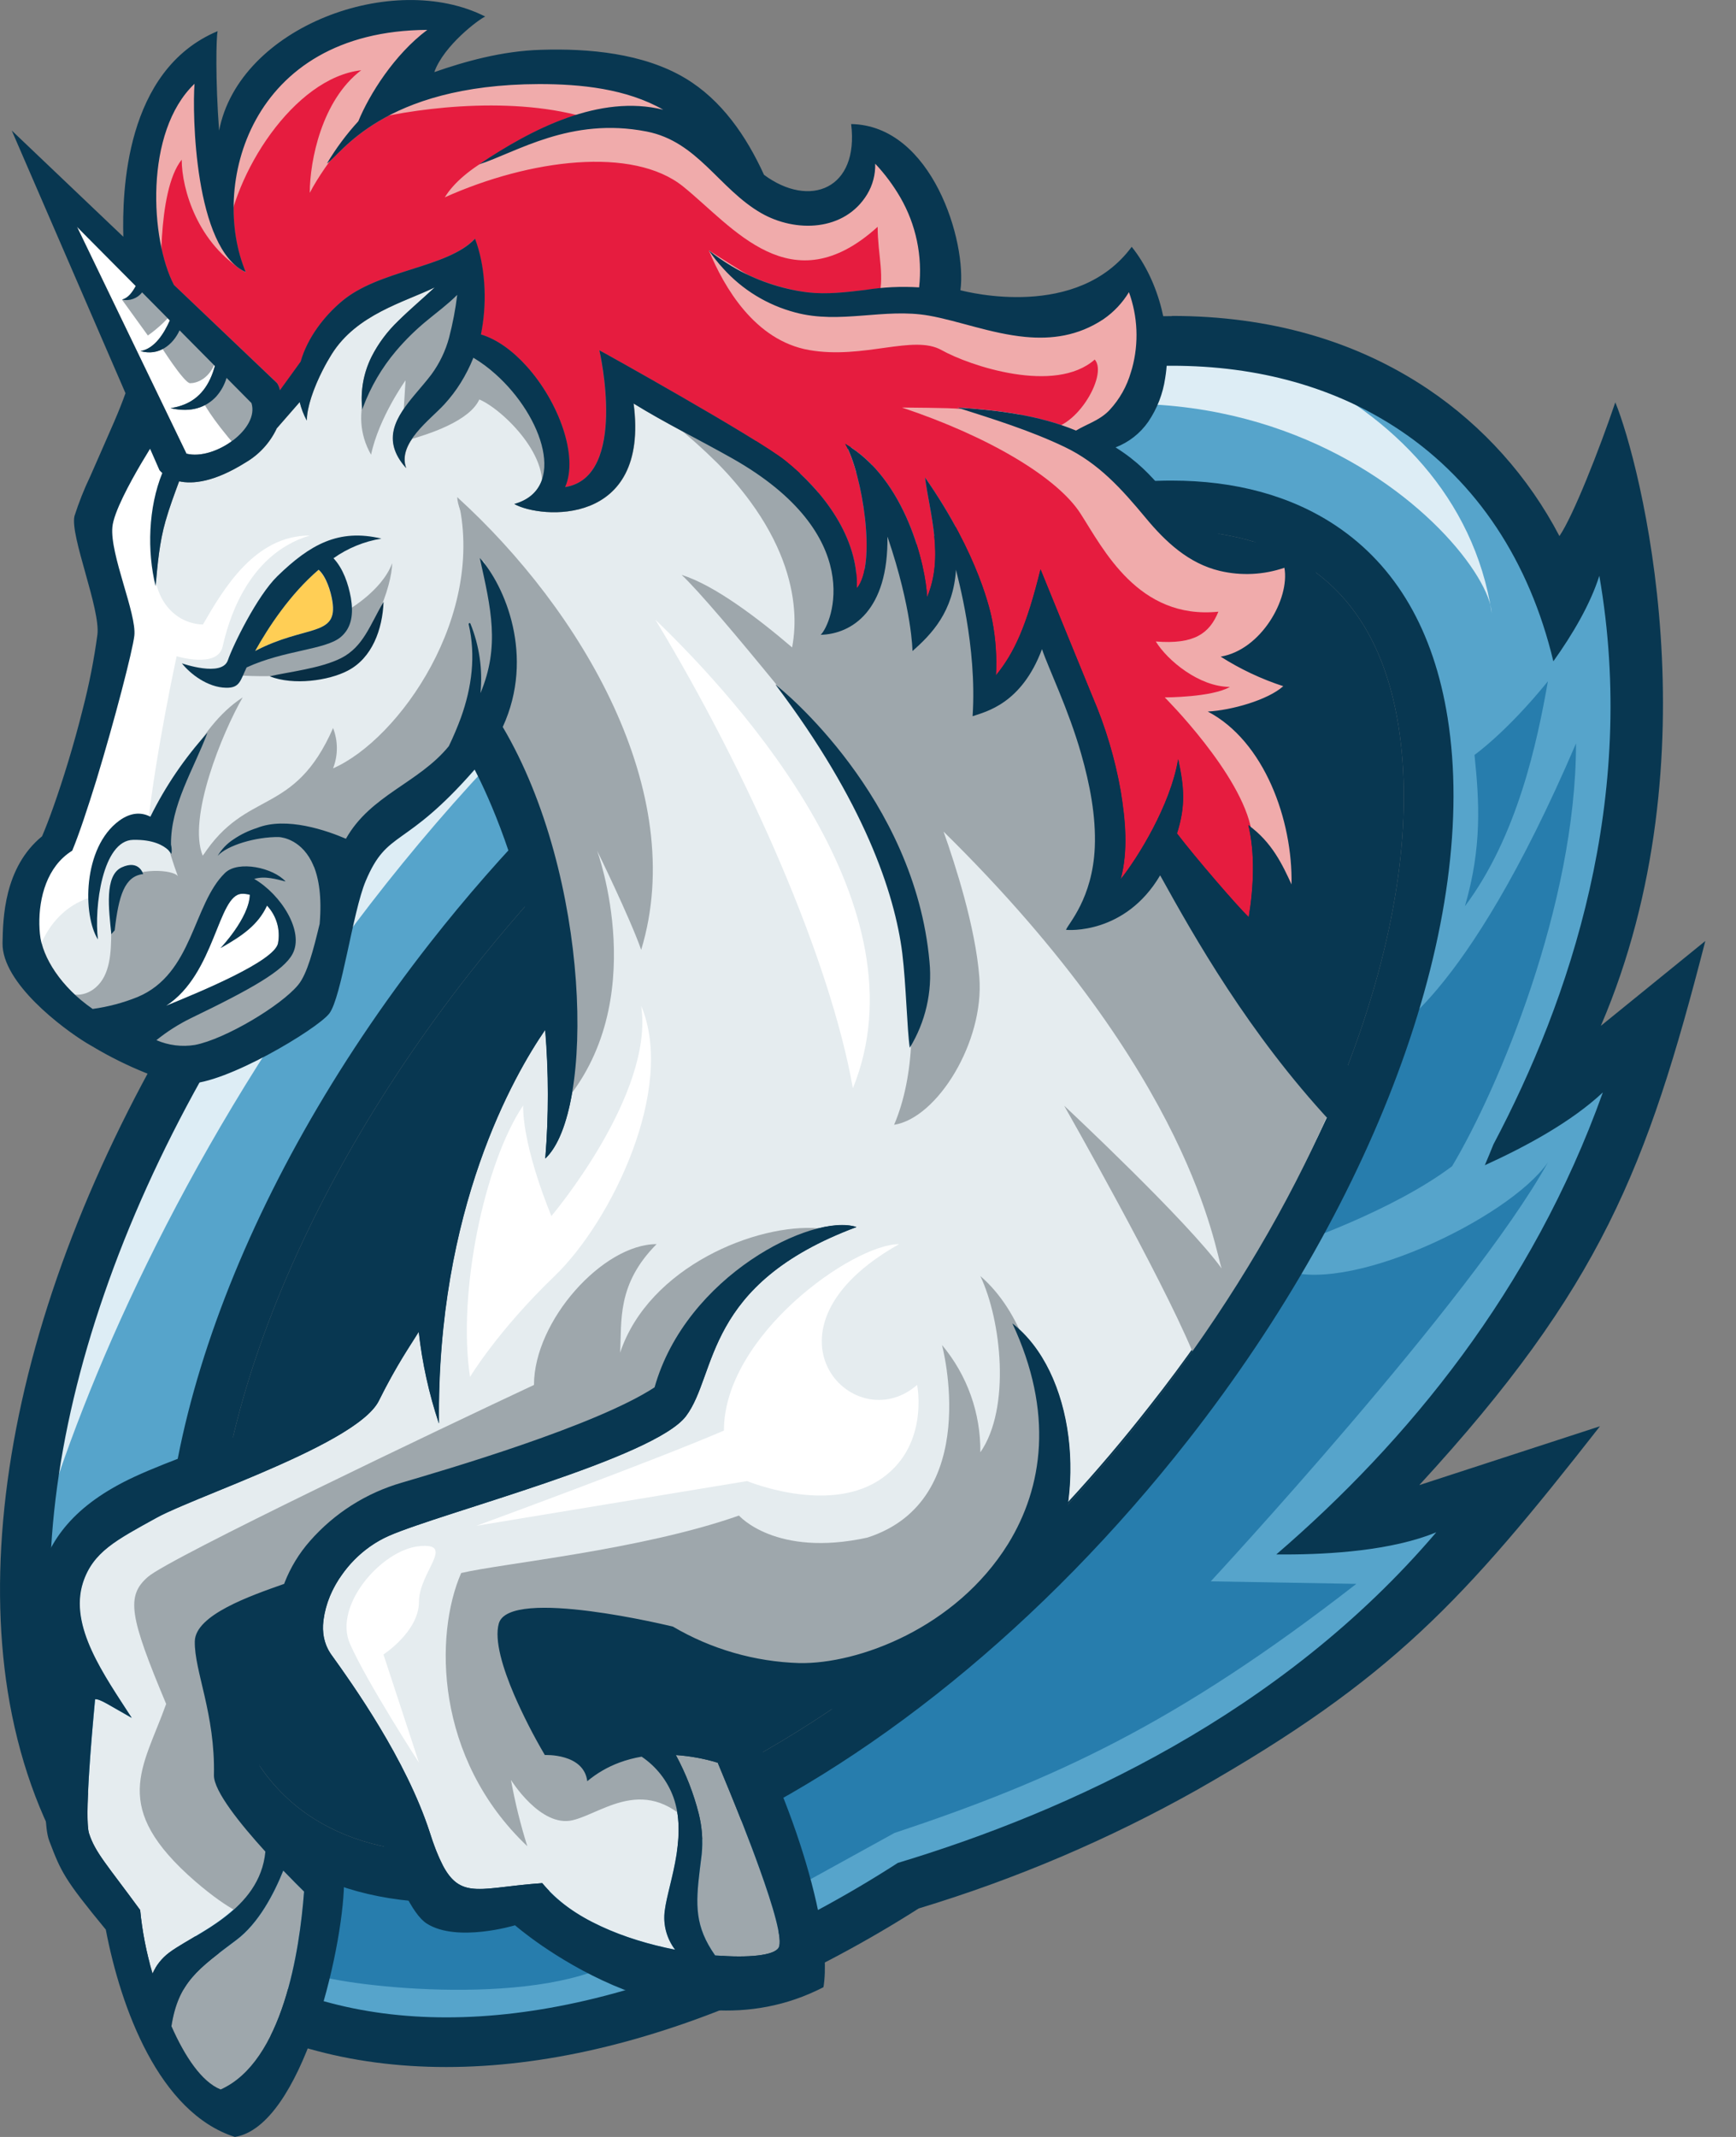 <svg width="52" height="64" viewBox="0 0 52 64" fill="none" xmlns="http://www.w3.org/2000/svg">
<rect x="0" y="0" width="52" height="64" fill="#808080" stroke="none"/>
<g clip-path="url(#clip0)">
<path d="M13.369 61.17C10.596 61.17 8.155 60.481 6.114 59.104C3.345 57.251 1.567 54.284 0.97 50.535C0.409 47.012 0.908 42.853 2.41 38.507C3.912 34.161 6.392 29.728 9.584 25.654C14.306 19.63 20.172 14.886 26.102 12.297C29.282 10.912 32.307 10.214 35.099 10.214C37.871 10.214 40.312 10.903 42.354 12.28C44.37 13.631 45.876 15.597 46.769 18.026C46.939 17.709 47.081 17.377 47.191 17.035L48.11 14.076L48.641 17.128C49.737 23.432 48.016 29.163 46.099 33.225C46.6 32.925 47.07 32.576 47.501 32.182L49.758 30.063L48.714 32.978C47.023 37.703 44.177 41.989 40.244 45.744C41.123 45.664 42.025 45.507 42.736 45.212L45.597 44.027L43.589 46.385C38.734 52.086 32.022 55.023 27.207 56.484C25.663 57.474 24.044 58.342 22.365 59.082C19.185 60.462 16.159 61.17 13.369 61.17ZM35.09 15.139C32.996 15.139 30.638 15.704 28.08 16.821C22.884 19.089 17.697 23.308 13.471 28.698C7.841 35.881 4.918 43.955 5.843 49.759C6.224 52.154 7.239 53.919 8.86 55.005C10.08 55.821 11.599 56.235 13.378 56.235C15.472 56.235 17.83 55.669 20.388 54.553C25.583 52.285 30.771 48.066 34.996 42.675C40.627 35.491 43.55 27.422 42.625 21.615C42.244 19.22 41.228 17.455 39.608 16.369C38.388 15.553 36.868 15.139 35.09 15.139Z" fill="#56A4CB"/>
<path d="M43.88 27.142C45.453 25.034 46.041 22.247 46.366 20.404C45.123 21.936 44.167 22.609 44.167 22.609C44.311 24 44.397 25.363 43.88 27.142Z" fill="#277DAD"/>
<path d="M23.154 15.562C36.249 7.268 44.554 16.162 44.684 18.363C44.153 14.891 41.7 12.452 38.792 11.081C36.266 9.773 28.674 11.591 28.674 11.591L23.154 15.562Z" fill="#DDEDF5"/>
<path d="M18.707 58.592C16.363 60.152 10.484 59.53 9.296 59.104C9.296 57.612 9.779 56.022 9.779 56.022H12.664C12.664 56.022 12.628 57.196 15.669 56.45C17.312 57.292 18.707 58.592 18.707 58.592Z" fill="#277DAD"/>
<path d="M1.188 45.964C3.835 36.853 12.894 19.338 30.151 11.649C27.412 10.488 15.715 16.838 9.586 25.65C2.048 36.495 2.048 39.192 1.188 45.964Z" fill="#DDEDF5"/>
<path d="M38.791 37.261C38.791 37.261 41.703 36.28 43.496 34.927C44.873 32.623 47.208 27.097 47.208 22.265C43.84 30.124 41.469 31.036 41.469 31.036C40.219 34.812 39.748 35.374 38.791 37.261Z" fill="#277DAD"/>
<path d="M40.627 47.436C35.233 51.633 31.552 53.314 26.792 54.896L23.739 56.579L23.025 53.633C23.025 53.633 34.531 47.537 38.356 37.987C40.208 38.868 45.183 36.515 46.366 34.812C44.071 38.943 36.267 47.36 36.267 47.36L40.627 47.436Z" fill="#277DAD"/>
<path d="M35.099 10.954C37.692 10.954 40.013 11.599 41.939 12.889C44.242 14.432 45.813 16.81 46.529 19.806C47.103 19.003 47.638 18.096 47.906 17.245C49.066 23.911 47.025 29.946 44.734 34.274C44.651 34.481 44.565 34.69 44.476 34.898C45.739 34.324 47.082 33.588 48.012 32.717C45.892 38.639 42.159 43.172 38.229 46.555H38.492C39.829 46.555 41.697 46.44 43.022 45.891C38.379 51.343 32.005 54.252 26.893 55.793C25.355 56.785 23.741 57.653 22.067 58.392C18.968 59.743 16.028 60.419 13.371 60.419C10.778 60.419 8.457 59.774 6.531 58.484C3.94 56.749 2.272 53.959 1.711 50.418C1.169 47.016 1.657 42.982 3.122 38.752C4.591 34.493 7.032 30.124 10.174 26.115C14.82 20.186 20.584 15.523 26.403 12.982C29.502 11.63 32.442 10.954 35.099 10.954ZM13.378 56.981C15.547 56.981 18.024 56.398 20.686 55.236C25.993 52.919 31.283 48.623 35.584 43.136C41.337 35.791 44.318 27.504 43.362 21.498C42.946 18.889 41.823 16.956 40.023 15.749C38.67 14.844 36.999 14.393 35.088 14.393C32.918 14.393 30.443 14.976 27.78 16.137C22.473 18.454 17.183 22.751 12.882 28.238C7.129 35.583 4.149 43.87 5.105 49.876C5.52 52.484 6.644 54.418 8.443 55.624C9.795 56.53 11.467 56.981 13.378 56.981ZM35.099 9.468C32.204 9.468 29.078 10.192 25.803 11.621C19.761 14.261 13.793 19.081 8.996 25.2C5.757 29.332 3.235 33.856 1.708 38.264C0.163 42.725 -0.344 47.009 0.23 50.652C0.861 54.615 2.754 57.752 5.695 59.718C7.861 61.17 10.443 61.906 13.366 61.906C16.259 61.906 19.386 61.181 22.662 59.753C24.345 59.012 25.969 58.144 27.52 57.156C30.424 56.279 33.224 55.086 35.868 53.598C41.691 50.283 43.837 47.94 47.926 42.715L42.513 44.478C47.96 38.556 49.335 34.965 51.081 28.182L47.952 30.723C51.415 22.647 49.12 13.838 48.385 12.05C47.905 13.466 47.123 15.453 46.711 16.055C45.784 14.281 44.429 12.767 42.77 11.65C40.603 10.198 38.022 9.462 35.099 9.462V9.468ZM13.378 55.489C11.75 55.489 10.369 55.117 9.275 54.385C7.834 53.419 6.927 51.824 6.579 49.642C5.687 44.032 8.552 36.184 14.058 29.159C18.209 23.863 23.294 19.725 28.378 17.505C30.841 16.43 33.099 15.885 35.09 15.885C36.718 15.885 38.097 16.257 39.192 16.989C40.634 17.955 41.54 19.55 41.888 21.732C42.781 27.342 39.915 35.189 34.41 42.215C30.259 47.513 25.174 51.645 20.09 53.869C17.626 54.944 15.368 55.489 13.378 55.489Z" fill="#083751"/>
<path d="M13.378 55.489C11.75 55.489 10.369 55.117 9.275 54.385C7.834 53.419 6.927 51.823 6.579 49.642C5.687 44.032 8.552 36.184 14.058 29.159C18.209 23.863 23.294 19.725 28.378 17.505C30.841 16.43 33.099 15.885 35.09 15.885C36.718 15.885 38.097 16.256 39.192 16.989C40.634 17.955 41.54 19.55 41.888 21.732C42.781 27.342 39.915 35.189 34.41 42.215C30.259 47.513 25.174 51.644 20.09 53.869C17.626 54.944 15.368 55.489 13.378 55.489Z" fill="#083751"/>
<path d="M5.827 2.509C5.759 3.364 5.817 7.457 7.362 8.154C6.291 5.629 7.429 0.924 12.797 0.901C11.815 1.633 11.062 2.835 10.732 3.637C10.376 4.024 10.062 4.447 9.794 4.899C10.181 4.67 11.436 2.537 16.147 2.523C17.398 2.523 18.757 2.659 19.866 3.29C17.961 2.819 15.932 3.864 14.35 4.928C15.465 4.57 17.086 3.497 19.368 3.943C20.901 4.243 21.531 5.656 22.797 6.384C23.83 6.98 25.297 6.935 25.973 5.824C26.141 5.548 26.225 5.229 26.215 4.906C26.505 5.213 26.758 5.552 26.97 5.916C27.44 6.73 27.636 7.674 27.53 8.607C26.413 8.501 25.314 8.886 24.194 8.757C23.109 8.612 22.084 8.176 21.228 7.494C21.837 8.407 22.757 9.067 23.816 9.352C25.163 9.714 26.475 9.209 27.821 9.448C29.358 9.718 31.294 10.72 33.048 9.554C33.358 9.343 33.619 9.066 33.812 8.744C34.092 9.515 34.114 10.355 33.874 11.139C33.75 11.58 33.519 11.983 33.202 12.313C32.913 12.599 32.561 12.697 32.231 12.894C31.12 12.435 29.877 12.28 28.673 12.205C29.755 12.55 30.864 12.894 31.886 13.384C32.909 13.874 33.6 14.646 34.316 15.507C34.912 16.223 35.606 16.875 36.539 17.097C37.18 17.249 37.851 17.217 38.474 17.003C38.64 17.938 37.774 19.463 36.565 19.665C37.15 20.038 37.78 20.335 38.439 20.55C37.98 20.963 36.884 21.272 36.18 21.308C37.874 22.197 38.726 24.563 38.687 26.484C38.415 25.898 38.103 25.222 37.394 24.71C37.594 25.531 37.557 26.533 37.405 27.465C37.07 27.145 35.799 25.672 35.257 24.959C35.52 24.139 35.474 23.573 35.293 22.737C35.063 24.114 34.077 25.695 33.571 26.328C33.801 25.471 33.711 24.548 33.571 23.689C33.4 22.72 33.117 21.774 32.729 20.87C31.892 18.828 31.892 18.828 31.169 17.051C30.75 18.748 30.391 19.54 29.834 20.227C29.863 19.684 29.826 19.138 29.724 18.604C29.685 18.381 29.337 16.64 27.709 14.302C27.85 15.386 28.283 16.672 27.77 17.884C27.736 16.975 27.136 14.343 25.317 13.293C25.827 14.17 26.274 16.916 25.662 17.621C25.72 16.106 24.665 14.71 23.515 13.793C22.664 13.113 17.942 10.478 17.949 10.49C17.956 10.501 18.825 14.288 16.925 14.588C17.506 13.278 16.046 10.523 14.401 10.016C14.594 9.092 14.542 7.981 14.223 7.146C13.406 8.034 11.335 8.071 10.214 9.045C9.732 9.46 9.219 10.094 9.011 10.829L8.389 11.688C8.376 11.614 8.349 11.543 8.309 11.48L5.211 8.535C4.506 7.192 4.313 3.951 5.827 2.509Z" fill="#E61C3F"/>
<path d="M2.309 6.792L4.067 8.566C3.972 8.737 3.845 8.928 3.656 8.971C3.766 8.997 3.881 8.99 3.988 8.952C4.094 8.914 4.187 8.846 4.255 8.757L5.086 9.596C4.918 9.975 4.64 10.441 4.208 10.514C4.76 10.672 5.183 10.321 5.379 9.892L6.437 10.959C6.297 11.463 5.991 12.107 5.108 12.221C6.066 12.451 6.609 11.897 6.787 11.31L7.533 12.063C7.778 12.866 6.4 13.801 5.582 13.586L2.309 6.792Z" fill="white"/>
<path d="M9.108 56.652C8.975 58.424 8.475 61.744 6.61 62.579C6.037 62.35 5.534 61.585 5.135 60.684C5.341 59.364 5.938 58.963 7.086 58.099C7.75 57.6 8.207 56.722 8.488 56.022C8.752 56.299 8.978 56.524 9.108 56.652Z" fill="#9EA7AC"/>
<path d="M21.499 52.792C21.702 53.276 21.975 53.94 22.25 54.636C22.422 55.075 22.594 55.527 22.749 55.961C23.159 57.1 23.456 58.102 23.323 58.333C23.189 58.564 22.43 58.645 21.42 58.562C20.814 57.698 20.832 57.056 20.961 55.999C20.978 55.852 20.999 55.696 21.019 55.53C21.059 55.125 21.029 54.716 20.93 54.321C20.774 53.708 20.543 53.118 20.241 52.563C20.668 52.591 21.09 52.668 21.499 52.792Z" fill="#9EA7AC"/>
<path d="M39.748 33.462C38.322 36.541 36.539 39.441 34.437 42.103C33.651 43.108 32.836 44.07 31.988 44.988C32.266 42.888 31.66 40.682 30.316 39.642C31.563 42.307 31.235 44.552 30.187 46.249C28.622 48.764 25.698 49.846 23.938 49.808C22.604 49.768 21.301 49.392 20.151 48.714C20.151 48.714 15.264 47.513 14.944 48.62C14.623 49.728 16.314 52.562 16.314 52.562C16.314 52.562 17.481 52.507 17.585 53.347C18.052 52.961 18.615 52.706 19.214 52.612C19.678 52.92 20.025 53.376 20.199 53.905C20.515 54.896 20.177 55.994 19.997 56.785C19.96 56.931 19.932 57.079 19.912 57.229C19.888 57.408 19.895 57.59 19.934 57.767C19.985 57.993 20.083 58.206 20.222 58.393C19.826 58.316 19.435 58.217 19.051 58.096C18.634 57.967 18.228 57.805 17.836 57.612C17.223 57.327 16.68 56.913 16.243 56.398C14.447 56.521 13.833 56.905 13.283 55.903C13.118 55.58 12.983 55.243 12.879 54.896C12.165 52.685 10.558 50.438 9.902 49.525C9.245 48.611 10.076 46.69 11.648 45.999C13.219 45.308 19.607 43.672 20.551 42.41C21.495 41.149 21.065 38.462 25.655 36.751C24.343 36.325 20.549 38.213 19.607 41.553C17.826 42.719 13.276 44.041 12.038 44.408C9.991 45.014 8.843 46.495 8.511 47.431C7.5 47.789 5.851 48.36 5.836 49.153C5.819 50.04 6.45 51.323 6.41 53.162C6.41 53.451 6.701 53.935 7.106 54.456C7.361 54.785 7.659 55.13 7.95 55.449C7.882 56.067 7.592 56.64 7.134 57.061C6.806 57.369 6.445 57.638 6.056 57.865C5.672 58.101 5.31 58.295 5.062 58.481C4.848 58.643 4.678 58.858 4.57 59.104C4.385 58.484 4.261 57.848 4.198 57.204C3.21 55.853 2.85 55.482 2.667 54.908C2.653 54.857 2.643 54.804 2.638 54.751C2.565 54.076 2.739 52.058 2.85 50.89C2.986 50.874 3.274 51.069 3.827 51.382L3.942 51.45L3.794 51.221C2.991 49.988 2.081 48.63 2.481 47.396C2.697 46.732 3.118 46.363 3.785 45.965C3.789 45.961 3.793 45.959 3.798 45.957C4.054 45.802 4.347 45.642 4.68 45.459C5.881 44.794 10.717 43.231 11.346 41.95C11.704 41.239 12.103 40.549 12.541 39.884C12.645 40.819 12.847 41.74 13.145 42.632C13.074 36.205 15.408 32.179 16.328 30.842C16.434 32.125 16.436 33.415 16.333 34.698C17.616 33.494 17.698 28.189 16.062 23.886C15.926 23.527 15.777 23.177 15.616 22.834C15.444 22.468 15.258 22.113 15.058 21.773C15.383 21.069 15.524 20.295 15.47 19.522C15.446 19.156 15.382 18.795 15.28 18.443C15.107 17.807 14.798 17.217 14.376 16.712C14.557 17.526 14.72 18.228 14.739 18.925C14.755 19.413 14.689 19.9 14.542 20.365C14.501 20.495 14.452 20.626 14.397 20.76C14.406 20.667 14.413 20.575 14.416 20.483C14.429 20.094 14.391 19.705 14.301 19.326C14.249 19.105 14.18 18.887 14.094 18.676C14.082 18.646 14.036 18.668 14.043 18.698C14.102 18.951 14.137 19.21 14.147 19.47C14.166 19.945 14.114 20.421 13.996 20.882C13.945 21.087 13.883 21.289 13.811 21.488C13.704 21.78 13.583 22.068 13.447 22.348C12.544 23.457 11.105 23.805 10.364 25.121C10.296 25.092 10.218 25.06 10.135 25.027C9.856 24.918 9.57 24.829 9.278 24.763C8.758 24.648 8.177 24.607 7.698 24.8C7.451 24.877 7.216 24.989 7.001 25.134C6.804 25.261 6.64 25.431 6.521 25.633C6.802 25.317 7.669 25.059 8.357 25.069C8.548 25.089 8.73 25.158 8.885 25.27C9.111 25.435 9.286 25.661 9.388 25.922C9.388 25.94 9.379 25.952 9.377 25.959C9.383 25.95 9.387 25.942 9.391 25.932V25.942C9.548 26.324 9.638 26.875 9.57 27.669C9.376 28.462 9.192 29.171 8.923 29.495C8.411 30.119 6.732 31.12 5.83 31.295C5.762 31.312 5.693 31.323 5.623 31.331C5.384 31.345 5.144 31.314 4.915 31.24C4.836 31.218 4.756 31.191 4.676 31.16C4.831 31.037 4.992 30.922 5.159 30.816C5.335 30.702 5.518 30.599 5.707 30.507C5.928 30.401 6.137 30.298 6.333 30.199C7.757 29.492 8.513 29.022 8.75 28.586C8.967 28.185 8.804 27.629 8.465 27.145C8.312 26.922 8.128 26.721 7.919 26.549C7.818 26.466 7.711 26.391 7.599 26.326C7.761 26.282 7.932 26.275 8.098 26.305C8.247 26.33 8.394 26.363 8.54 26.404C8.454 26.308 8.016 26.202 7.89 26.129C7.477 25.885 7.11 25.99 6.829 26.306C6.461 26.72 5.957 28.184 5.099 29.187C4.514 29.876 3.406 30.127 2.761 30.22C1.843 29.57 1.269 28.68 1.195 27.973C1.111 27.132 1.309 25.997 2.162 25.473C2.807 23.926 3.95 19.69 4.023 19.032C4.095 18.373 3.291 16.608 3.364 15.783C3.417 15.197 4.267 13.799 4.494 13.434L4.775 14.083C4.782 14.09 4.811 14.123 4.86 14.168C4.441 15.201 4.401 16.512 4.659 17.555C4.72 16.895 4.774 16.243 4.959 15.604C5.074 15.198 5.222 14.807 5.365 14.415C5.773 14.503 6.413 14.442 7.356 13.85C7.765 13.614 8.091 13.258 8.291 12.831L8.979 12.042C9.027 12.235 9.099 12.421 9.193 12.595C9.193 12.088 9.537 11.242 9.938 10.609C10.684 9.411 12.115 9.052 13.024 8.607C12.661 8.945 12.282 9.264 11.93 9.612C11.185 10.344 10.734 11.218 10.853 12.272C11.265 11.147 11.914 10.321 12.836 9.568C13.066 9.377 13.41 9.124 13.703 8.831C13.577 9.664 13.473 10.498 12.928 11.216C12.283 12.073 11.174 12.909 12.171 14.019C11.895 13.278 12.896 12.571 13.319 12.109C13.69 11.701 13.984 11.229 14.187 10.716C16.023 11.814 17.234 14.587 15.409 15.095C16.19 15.54 19.468 15.795 18.983 12.085C19.901 12.659 20.88 13.136 21.852 13.681L21.929 13.724C22.219 13.886 22.501 14.063 22.773 14.254C23.665 14.88 24.218 15.516 24.546 16.119C24.729 16.446 24.857 16.801 24.924 17.17C25.096 18.131 24.756 18.851 24.587 19.006C25.485 18.983 26.538 18.33 26.587 16.309C26.587 16.231 26.587 16.151 26.587 16.07L26.593 16.087C26.615 16.151 26.636 16.213 26.658 16.275C27.33 18.329 27.337 19.495 27.337 19.495C27.911 18.982 28.556 18.317 28.641 17.059C28.681 17.269 29.277 19.346 29.137 21.445C29.546 21.306 30.607 21.07 31.216 19.437C31.408 20.011 32.008 21.232 32.391 22.582C32.646 23.479 32.837 24.437 32.797 25.373C32.731 26.913 31.993 27.669 31.935 27.843C31.987 27.851 33.703 27.99 34.755 26.21C35.775 28.047 37.353 30.843 39.748 33.462Z" fill="#E5ECEF"/>
<path d="M7.636 19.5C8.031 18.791 8.685 17.794 9.539 17.064C9.769 17.265 9.904 17.715 9.95 18C10.132 19.088 9.162 18.7 7.636 19.5Z" fill="#FFCE55"/>
<path d="M0.996 29.073C0.996 29.073 1.198 27.248 2.857 26.834C2.64 25.971 3.281 24.373 4.429 24.703C4.679 22.465 5.291 19.654 5.291 19.654C5.291 19.654 6.516 20.027 6.668 19.367C6.819 18.707 7.356 16.612 9.282 16.038C7.64 16.038 6.708 17.614 6.078 18.704C5.14 18.676 4.386 17.758 4.682 16.323C4.979 14.889 5.141 13.942 5.141 13.942L4.433 13.11C4.433 13.11 2.676 14.864 2.971 16.038C3.266 17.212 4.056 18.666 3.66 19.497C3.264 20.33 1.79 25.034 1.79 25.034C0.551 26.541 0.441 27.607 0.996 29.073Z" fill="white"/>
<path d="M26.933 37.261C25.547 37.261 21.684 39.996 21.684 42.845C19.555 43.763 14.271 45.696 14.271 45.696L22.379 44.357C22.379 44.357 24.721 45.332 26.291 44.357C27.861 43.381 27.471 41.478 27.471 41.478C25.541 43.152 22.43 39.786 26.933 37.261Z" fill="white"/>
<path d="M19.632 18.561C22.264 21.093 27.738 27.199 25.547 32.593C24.865 28.74 22.43 23.183 19.632 18.561Z" fill="white"/>
<path d="M1.647 29.572C1.647 29.572 2.295 30.069 2.869 29.572C3.724 28.831 3.015 26.923 3.558 26.434C4.1 25.945 5.215 26.052 5.328 26.243C5.034 25.44 4.782 24.56 4.974 24.215C5.165 23.871 5.849 21.805 7.269 20.887C6.663 21.936 5.61 24.493 6.073 25.631C6.504 25.034 8.493 24.475 9.373 25.34C10.253 26.206 10.312 28.624 9.373 29.786C8.434 30.949 5.979 32.172 5.328 32C3.399 31.231 2.549 30.599 1.647 29.572Z" fill="#9EA7AC"/>
<path d="M6.075 25.631C7.385 23.613 8.805 24.474 9.977 21.805C10.128 22.193 10.128 22.623 9.977 23.011C11.948 22.151 14.595 18.411 13.702 14.891C14.505 15.999 15.223 19.481 14.763 21.117C14.304 22.752 12.239 23.9 11.837 24.56C11.435 25.22 10.06 26.253 10.06 26.253C9.376 25.036 7.441 25.321 6.075 25.631Z" fill="#9EA7AC"/>
<path d="M6.811 20.199C6.811 20.199 8.955 20.441 10.056 19.883C11.156 19.325 11.746 17.502 11.746 16.87C11.426 17.731 10.34 18.32 10.34 18.32C9.947 18.723 9.466 19.028 8.934 19.212C8.071 19.5 7.156 19.768 7.156 19.768L6.811 20.199Z" fill="#9EA7AC"/>
<path d="M6.074 12.022C6.074 12.022 6.605 11.49 6.483 10.766C6.29 11.362 5.879 11.477 5.696 11.477C5.512 11.477 4.791 10.329 4.791 10.329C4.791 10.329 5.571 9.592 5.33 9.101C5.087 9.602 4.429 10.048 4.429 10.048L3.656 8.978C3.656 8.978 4.574 8.556 4.429 8.154C4.143 8.154 7.413 11.075 7.413 11.075L8.07 12.142C8.07 12.142 8.07 12.773 7.086 13.389C6.321 12.522 6.074 12.022 6.074 12.022Z" fill="#9EA7AC"/>
<path d="M15.017 19.567C16.032 19.026 13.697 15.721 13.697 14.891C17.427 18.282 20.64 23.728 19.206 28.446C18.862 27.47 17.886 25.478 17.886 25.478C17.886 25.478 19.552 30.011 16.826 33.11C17.083 29.093 15.413 23.043 14.615 22.265C15.332 21.019 15.017 19.567 15.017 19.567Z" fill="#9EA7AC"/>
<path d="M24.521 36.788C22.684 36.63 19.436 37.93 18.575 40.512C18.628 39.557 18.47 38.466 19.667 37.261C18.061 37.261 15.995 39.556 15.995 41.478C13.297 42.741 5.092 46.652 4.431 47.226C3.77 47.8 3.877 48.407 4.977 51.032C4.288 52.964 3.267 54.108 5.853 56.35C6.918 57.268 7.416 57.383 7.416 57.383L8.518 55.12C8.518 55.12 5.914 50.282 6.664 49.062C8.435 47.857 9.108 47.685 9.108 47.685C9.108 47.685 9.738 45.791 12.951 44.873C16.165 43.955 20.246 42.062 20.246 42.062C21.1 37.815 23.739 37.279 24.521 36.788Z" fill="#9EA7AC"/>
<path d="M31.371 45.505C31.371 45.505 31.83 40.34 29.365 38.217C29.994 39.537 30.283 42.176 29.365 43.496C29.378 42.322 28.971 41.183 28.217 40.283C28.217 40.283 29.461 44.931 25.981 46.05C23.236 46.652 22.135 45.39 22.135 45.39C19.208 46.423 15.019 46.824 13.814 47.111C13.011 48.947 13.011 52.654 15.795 55.293C15.59 54.642 15.427 53.98 15.306 53.309C15.306 53.309 16.193 54.743 17.154 54.514C18.115 54.284 19.481 52.977 21.037 55.037C20.419 52.907 19.694 52.103 19.694 52.103L17.714 52.218L16.337 51.472L15.361 48.89L19.694 49.292C19.694 49.292 23.965 51.71 26.666 50.095C29.366 48.48 31.371 45.505 31.371 45.505Z" fill="#9EA7AC"/>
<path d="M7.245 26.769C7.326 26.767 7.406 26.777 7.484 26.799C7.459 27.502 6.605 28.396 6.605 28.396C7.276 28.017 7.732 27.694 7.998 27.124C8.139 27.273 8.242 27.454 8.299 27.652C8.356 27.849 8.365 28.057 8.326 28.259C8.202 28.797 6 29.705 4.975 30.124C6.447 29.17 6.522 26.788 7.245 26.769Z" fill="white"/>
<path d="M35.847 26.452L34.929 25.034C34.929 25.034 33.712 26.855 32.92 27.199C33.636 24.101 32.289 20.48 31.142 18.561C31.041 19.058 30.83 19.526 30.522 19.929C30.215 20.332 29.819 20.66 29.366 20.887C29.366 20.887 29.398 18.874 28.942 17.268C28.826 16.818 28.639 16.39 28.387 15.999C28.343 16.56 28.232 17.113 28.059 17.648C27.962 17.971 27.822 18.28 27.641 18.566C27.641 18.566 27.575 18.307 27.468 17.927C27.353 17.529 27.199 16.996 27.028 16.484C26.792 15.77 26.528 15.1 26.321 14.895C26.293 15.305 26.413 16.061 26.288 16.846C26.215 17.392 25.985 17.905 25.626 18.322L25.548 18.214C25.505 17.917 25.445 17.622 25.37 17.331C25.157 16.492 24.718 15.265 23.89 14.599C23.802 14.529 23.704 14.455 23.596 14.379C23.208 14.102 22.702 13.791 22.163 13.479C20.614 12.585 18.793 11.695 18.711 11.654C19.718 12.291 20.651 13.037 21.495 13.877C21.85 14.236 22.178 14.619 22.477 15.025C23.369 16.244 23.715 17.356 23.785 18.259C23.816 18.637 23.796 19.017 23.727 19.39C22.674 18.489 21.388 17.521 20.419 17.218C20.939 17.707 22.14 19.133 23.253 20.497L23.235 20.514C23.285 20.558 23.332 20.606 23.38 20.652C23.927 21.322 24.448 21.97 24.851 22.472C26.961 25.767 28.017 30.795 26.782 33.687C28.073 33.486 29.487 31.203 29.335 29.269C29.22 27.777 28.624 25.923 28.264 24.907C35.76 32.277 36.392 37.482 36.594 37.991C35.577 36.579 31.988 33.22 31.876 33.115C31.94 33.23 34.768 38.199 35.715 40.472C37.619 37.786 39.137 35.022 40.209 32.339L35.847 26.452Z" fill="#9EA7AC"/>
<path d="M12.033 13.227C12.901 13.006 14.07 12.595 14.357 11.964C15.046 12.251 16.595 13.741 16.165 14.891C17.046 13.827 16.238 11.195 14.136 10.329C14.136 9.87 13.927 8.148 13.927 8.148C13.927 8.148 9.68 11.116 11.115 13.618C11.345 12.515 12.148 11.39 12.148 11.39L12.033 13.227Z" fill="#9EA7AC"/>
<path d="M4.837 8.668C4.837 8.668 4.673 5.738 5.443 4.782C5.443 5.661 5.92 7.316 7.362 8.153C6.419 6.159 6.215 1.669 6.215 1.669C3.868 3.78 3.684 5.838 4.837 8.668Z" fill="#F0ABAB"/>
<path d="M6.771 7.268C6.771 7.268 6.128 2.525 9.779 1.262C13.43 6.01113e-05 13.697 0.497 13.697 0.497C13.697 0.497 10.214 3.959 9.279 5.776C9.279 4.82 9.637 2.999 10.819 2.104C8.805 2.333 6.966 5.21 6.771 7.268Z" fill="#F0ABAB"/>
<path d="M11.067 3.586C12.664 3.196 15.677 2.841 17.904 3.635C15.38 4.094 13.83 5.069 13.324 5.91C15.878 4.763 18.965 4.378 20.463 5.586C21.96 6.793 23.695 9.143 26.289 6.793C26.289 7.651 26.526 8.301 26.289 9.029C27.686 9.431 28.195 9.029 28.195 9.029C28.195 9.029 28.347 5.317 26.092 4.399C26.069 5.647 24.676 6.465 23.528 6.158C22.38 5.852 20.419 3.673 20.419 3.673C20.419 3.673 20.272 1.579 15.379 1.989C12.664 1.936 11.067 3.586 11.067 3.586Z" fill="#F0ABAB"/>
<path d="M21.232 7.5C21.691 8.604 22.609 10.198 24.237 10.484C25.866 10.77 27.361 10.012 28.201 10.484C29.041 10.956 31.604 11.817 32.792 10.768C33.213 11.249 32.141 13.009 31.262 12.818C28.852 12.196 29.437 12.232 27.016 12.205C29.642 13.083 31.675 14.308 32.364 15.379C33.052 16.449 34.096 18.561 36.495 18.32C36.228 18.974 35.769 19.305 34.621 19.212C34.965 19.777 35.922 20.572 36.84 20.572C36.306 20.887 34.889 20.887 34.889 20.887C34.889 20.887 37.194 23.183 37.489 24.885C38.188 26.751 38.917 27.097 38.917 27.097C38.917 27.097 39.786 23.728 37.643 21.614C39.327 20.887 39.556 20.6 39.556 20.6L37.453 19.5C37.453 19.5 40.045 18.069 38.944 16.412C36.993 16.87 36.4 16.877 35.088 15.885C33.777 14.892 32.747 13.383 32.747 13.383C32.747 13.383 35.692 11.936 33.781 8.148C32.327 9.462 31.412 9.747 29.344 9.208C27.276 8.668 24.715 9.464 24.102 9.208C23.489 8.952 21.232 7.5 21.232 7.5Z" fill="#F0ABAB"/>
<path d="M14.079 41.239C13.697 38.714 14.509 34.839 15.669 33.11C15.669 34.43 16.517 36.419 16.517 36.419C16.517 36.419 19.601 32.776 19.206 30.124C20.246 32.593 18.322 36.572 16.612 38.217C14.902 39.861 14.079 41.239 14.079 41.239Z" fill="white"/>
<path d="M12.55 46.308C11.426 46.423 9.977 48.087 10.484 49.234C10.991 50.382 12.55 52.792 12.55 52.792L11.486 49.55C11.486 49.55 12.55 48.861 12.55 47.972C12.55 47.083 13.672 46.193 12.55 46.308Z" fill="white"/>
<path d="M23.234 20.511C25.874 24.003 26.8 26.74 27.027 28.551C27.142 29.488 27.169 30.831 27.251 31.38C27.722 30.609 27.93 29.706 27.842 28.806C27.402 23.88 23.412 20.635 23.234 20.511Z" fill="#083751"/>
<path d="M3.644 25.978C3.122 26.221 3.26 27.241 3.335 27.977L3.435 27.863C3.555 26.817 3.734 26.241 4.288 26.178C4.288 26.173 4.167 25.736 3.644 25.978Z" fill="#083751"/>
<path d="M10.214 19.712C9.601 20.02 8.65 20.122 8.076 20.255C8.793 20.536 9.845 20.384 10.409 20.09C11.149 19.712 11.457 18.846 11.49 18.024C11.086 18.707 10.887 19.372 10.214 19.712Z" fill="#082E44"/>
<path d="M37.953 28.583C38.045 28.261 38.274 27.78 38.163 26.902C38.428 27.404 38.593 27.952 38.648 28.517C40.786 25.921 38.683 22.205 38.383 21.944C39.202 21.715 39.76 21.05 40.334 20.108C39.531 20.133 39.058 20.086 38.342 19.831C39.792 19.076 39.474 17.013 39.202 15.862C38.344 16.456 36.927 16.301 36.019 15.747C34.925 15.077 34.75 14.236 33.416 13.399C33.813 13.246 34.155 12.978 34.397 12.628C34.662 12.236 34.835 11.79 34.902 11.323C35.118 10.019 34.734 8.432 33.899 7.392C32.275 9.591 28.999 8.75 28.768 8.693C28.968 7.265 27.931 3.759 25.495 3.715C25.736 5.658 24.258 6.252 22.885 5.236C22.356 4.076 21.611 2.99 20.523 2.341C19.273 1.594 17.631 1.446 16.205 1.492C15.039 1.525 13.916 1.843 13.009 2.16C13.289 1.367 14.346 0.574 14.535 0.496C11.781 -0.903 7.164 0.794 6.563 3.911C6.449 2.389 6.476 1.096 6.519 0.933C3.731 2.101 3.661 5.778 3.694 7.091L0.352 3.909L3.759 11.776C3.67 12.027 3.551 12.327 3.414 12.644C3.185 13.174 2.926 13.755 2.705 14.261C2.519 14.649 2.36 15.051 2.229 15.461C2.098 16.059 3.016 18.247 2.917 19.012C2.815 19.767 2.667 20.515 2.475 21.252C2.214 22.3 1.889 23.348 1.604 24.152C1.48 24.503 1.362 24.809 1.26 25.046C0.115 25.984 0.089 27.522 0.076 28.241C0.053 29.44 1.882 30.804 2.594 31.238C2.708 31.307 2.842 31.385 2.987 31.468C3.487 31.752 4.008 31.998 4.545 32.204C4.889 32.343 5.253 32.428 5.623 32.455C6.742 32.476 9.492 30.828 9.861 30.357C10.229 29.885 10.566 27.304 10.953 26.388C11.617 24.812 12.101 25.47 14.217 23.049C14.638 23.862 15.576 25.908 16.079 28.852C13.466 31.362 12.537 34.645 12.444 37.562C12.177 37.824 11.927 38.102 11.696 38.396C11.139 39.086 10.665 39.839 10.284 40.639C9.783 41.705 8.522 42.4 7.141 42.98C6.713 43.159 6.272 43.324 5.839 43.493C5.201 43.737 4.577 43.974 4.032 44.226C2.208 45.072 1.456 46.129 1.15 47.334C0.91 48.281 1.428 49.665 1.661 50.215C1.529 51.283 1.181 54.363 1.475 55.132C1.833 56.069 1.919 56.272 3.169 57.79C3.617 60.137 4.763 63.271 7.035 64C9.027 63.685 10.27 58.451 10.305 56.406L10.142 56.053C10.142 56.053 7.821 53.517 7.717 52.666C7.612 51.814 7.742 51.203 7.092 49.304C7.556 49.093 8.038 48.924 8.533 48.8C8.598 49.356 8.844 50.28 9.66 51.44C11.029 53.383 11.879 57.038 12.787 57.612C13.695 58.186 15.427 57.661 15.427 57.661C15.427 57.661 20.185 61.829 24.666 59.515C24.84 58.44 24.459 56.747 23.97 55.242C23.817 54.771 23.652 54.318 23.491 53.907C23.1 52.911 22.727 52.171 22.573 52.037C22.573 52.037 21.249 51.215 18.299 51.819C18.104 51.616 17.248 51.419 16.922 51.373C16.651 50.849 16.137 49.396 16.388 49.245C16.657 49.083 18.151 49.359 19.143 49.577C20.245 49.819 21.508 51.22 23.864 51.263C26.389 51.312 30.118 49.504 31.299 47.247C32.627 44.714 32.176 41.069 30.324 39.634C31.57 42.299 31.242 44.544 30.195 46.241C28.629 48.76 25.705 49.841 23.945 49.808C22.61 49.768 21.308 49.393 20.157 48.716C20.157 48.716 15.264 47.513 14.942 48.62C14.799 49.123 15.066 49.976 15.402 50.761C15.671 51.379 15.978 51.981 16.32 52.562C16.32 52.562 17.487 52.505 17.591 53.346C17.878 53.106 18.205 52.917 18.556 52.787C18.771 52.708 18.993 52.649 19.219 52.611C19.656 52.905 19.99 53.33 20.171 53.825C20.371 54.384 20.351 54.984 20.263 55.546C20.161 56.199 19.963 56.8 19.911 57.228C19.856 57.641 19.968 58.06 20.221 58.391C18.734 58.1 17.098 57.473 16.241 56.399C14.006 56.551 13.596 57.107 12.879 54.896C12.162 52.684 10.558 50.438 9.902 49.525C9.711 49.23 9.635 48.875 9.69 48.527C9.757 48.029 9.95 47.555 10.25 47.15C10.603 46.646 11.086 46.247 11.648 45.996C13.22 45.307 19.607 43.667 20.55 42.407C21.493 41.147 21.064 38.459 25.653 36.747C24.342 36.321 20.549 38.209 19.607 41.55C17.825 42.715 13.276 44.038 12.038 44.404C10.971 44.711 10.015 45.319 9.283 46.154C8.96 46.521 8.703 46.942 8.525 47.398C8.525 47.411 8.514 47.423 8.511 47.436C7.499 47.793 5.85 48.365 5.835 49.157C5.817 50.044 6.449 51.328 6.408 53.166C6.399 53.639 7.2 54.631 7.949 55.455C7.783 57.217 5.853 57.898 5.068 58.487C4.852 58.647 4.68 58.859 4.569 59.104C4.384 58.484 4.26 57.848 4.198 57.204C3.21 55.853 2.848 55.482 2.666 54.908C2.531 54.481 2.728 52.17 2.848 50.892C2.995 50.874 3.316 51.099 3.948 51.45C3.117 50.163 2.066 48.709 2.486 47.398C2.786 46.48 3.482 46.125 4.685 45.461C5.037 45.266 5.704 44.993 6.485 44.673C6.897 44.505 7.34 44.322 7.787 44.131C9.376 43.451 11 42.658 11.351 41.95C11.884 40.867 12.27 40.343 12.546 39.884C12.65 40.819 12.853 41.739 13.151 42.631C13.079 36.204 15.413 32.177 16.334 30.841C16.439 32.124 16.439 33.413 16.334 34.696C17.841 33.285 17.695 26.232 15.059 21.772C16.035 19.649 15.113 17.526 14.371 16.711C14.706 18.219 14.98 19.351 14.392 20.759C14.462 20.05 14.358 19.335 14.09 18.676C14.078 18.644 14.031 18.665 14.038 18.696C14.257 19.634 14.132 20.585 13.809 21.486C13.702 21.778 13.579 22.067 13.444 22.347C12.54 23.456 11.102 23.805 10.362 25.12C9.806 24.881 8.576 24.443 7.693 24.799C7.447 24.877 7.214 24.989 7.001 25.134C6.804 25.26 6.639 25.431 6.52 25.633C6.802 25.317 7.667 25.059 8.356 25.069C8.471 25.077 9.064 25.159 9.389 25.923C9.389 25.939 9.381 25.953 9.38 25.959L9.394 25.931C9.552 26.314 9.643 26.869 9.575 27.668C9.385 28.456 9.202 29.169 8.932 29.496C8.42 30.12 6.742 31.122 5.84 31.295C5.449 31.359 5.048 31.309 4.685 31.152C5.004 30.895 5.35 30.675 5.718 30.494C7.554 29.609 8.495 29.069 8.761 28.573C9.124 27.901 8.417 26.787 7.614 26.323C7.935 26.224 8.293 26.335 8.555 26.401C8.188 25.989 7.138 25.759 6.741 26.143C5.773 27.081 5.783 29.168 4.118 29.861C3.687 30.035 3.236 30.154 2.775 30.217L2.766 30.21C1.836 29.566 1.262 28.679 1.196 27.974C1.121 27.228 1.272 26.253 1.898 25.679C1.98 25.603 2.068 25.536 2.163 25.478C2.369 24.984 2.622 24.215 2.883 23.377C3.428 21.588 3.974 19.485 4.024 19.037C4.096 18.38 3.291 16.613 3.366 15.787C3.404 15.349 3.891 14.456 4.229 13.881C4.344 13.689 4.438 13.537 4.495 13.44L4.641 13.772L4.777 14.083C4.803 14.113 4.831 14.14 4.861 14.167C4.441 15.2 4.402 16.512 4.661 17.555C4.721 16.895 4.775 16.244 4.959 15.604C5.074 15.198 5.221 14.808 5.366 14.415C5.774 14.503 6.414 14.442 7.358 13.851C7.755 13.618 8.075 13.272 8.276 12.857C8.279 12.848 8.283 12.839 8.287 12.831L8.976 12.042C9.023 12.235 9.094 12.421 9.188 12.595C9.188 12.203 9.396 11.608 9.675 11.067C9.756 10.907 9.845 10.752 9.934 10.608C10.684 9.411 12.113 9.05 13.022 8.607C12.662 8.944 12.281 9.263 11.93 9.609C11.599 9.924 11.325 10.294 11.12 10.702C10.891 11.169 10.797 11.691 10.846 12.209V12.271C10.856 12.248 10.865 12.224 10.873 12.201C11.102 11.586 11.436 11.016 11.859 10.515C12.152 10.169 12.477 9.852 12.83 9.567C13.059 9.376 13.403 9.123 13.696 8.831C13.643 9.263 13.561 9.691 13.452 10.112C13.345 10.509 13.166 10.883 12.922 11.215C12.773 11.412 12.601 11.607 12.435 11.806C11.878 12.47 11.396 13.162 12.164 14.019C11.89 13.278 12.89 12.57 13.312 12.107C13.495 11.907 13.66 11.691 13.803 11.46C13.95 11.223 14.076 10.974 14.18 10.714C14.414 10.855 14.634 11.018 14.837 11.2C16.27 12.474 16.998 14.65 15.403 15.094C16.184 15.538 19.462 15.793 18.976 12.084C19.922 12.668 20.927 13.16 21.925 13.723C25.991 16.018 24.926 18.681 24.583 19.012C25.515 18.989 26.614 18.284 26.582 16.073C26.582 16.079 26.588 16.085 26.59 16.092C27.326 18.262 27.332 19.499 27.332 19.499C27.913 18.987 28.552 18.32 28.636 17.063C28.677 17.273 29.272 19.349 29.133 21.45C29.542 21.312 30.602 21.074 31.212 19.441C31.403 20.015 32.005 21.236 32.388 22.587C32.643 23.483 32.832 24.442 32.793 25.378C32.726 26.917 31.99 27.673 31.931 27.848C31.984 27.856 33.701 27.995 34.751 26.216C35.784 28.082 37.4 30.944 39.865 33.602C39.945 33.689 40.068 33.816 40.209 33.956C40.382 33.393 40.563 32.833 40.754 32.277C39.865 31.463 38.861 30.272 37.953 28.583ZM20.246 52.562C20.671 52.591 21.091 52.668 21.499 52.792C21.702 53.276 21.975 53.94 22.25 54.636C22.422 55.075 22.594 55.527 22.749 55.961C23.159 57.1 23.456 58.102 23.323 58.333C23.189 58.564 22.43 58.645 21.42 58.562C20.814 57.698 20.832 57.056 20.961 55.999C20.978 55.852 20.999 55.696 21.019 55.53C21.059 55.125 21.029 54.716 20.93 54.321C20.776 53.709 20.546 53.118 20.246 52.562ZM7.082 58.099C7.747 57.599 8.203 56.722 8.485 56.022C8.752 56.299 8.978 56.524 9.108 56.652C8.975 58.424 8.475 61.744 6.61 62.579C6.037 62.35 5.534 61.585 5.135 60.684C5.341 59.364 5.936 58.963 7.082 58.099ZM7.245 26.768C7.326 26.766 7.406 26.776 7.484 26.798C7.459 27.501 6.605 28.395 6.605 28.395C7.276 28.015 7.732 27.693 7.998 27.122C8.139 27.272 8.242 27.453 8.299 27.65C8.356 27.848 8.365 28.056 8.326 28.258C8.202 28.796 6 29.704 4.975 30.122C6.447 29.17 6.522 26.788 7.245 26.769V26.768ZM6.988 13.18C6.569 13.502 6.003 13.696 5.584 13.586L5.563 13.539L4.944 12.257L2.304 6.792L4.067 8.566C3.972 8.737 3.846 8.928 3.656 8.972C3.767 8.998 3.882 8.991 3.988 8.952C4.094 8.914 4.188 8.846 4.257 8.757L5.088 9.597C4.918 9.975 4.639 10.441 4.208 10.515C4.76 10.673 5.183 10.322 5.379 9.893L6.437 10.961C6.322 11.374 6.093 11.879 5.531 12.109C5.395 12.165 5.253 12.204 5.108 12.224C5.737 12.373 6.188 12.186 6.474 11.879C6.618 11.718 6.725 11.526 6.786 11.318L7.168 11.703L7.532 12.071C7.653 12.453 7.386 12.876 6.988 13.181V13.18ZM37.401 27.469C37.066 27.151 35.794 25.675 35.252 24.964C35.515 24.143 35.468 23.576 35.288 22.741C35.059 24.118 34.074 25.699 33.566 26.334C33.796 25.476 33.706 24.553 33.566 23.689C33.396 22.72 33.113 21.774 32.725 20.87C31.889 18.827 31.889 18.827 31.166 17.051C30.747 18.748 30.389 19.54 29.831 20.226C29.861 19.683 29.825 19.138 29.724 18.604C29.684 18.38 29.339 16.64 27.708 14.301C27.851 15.385 28.282 16.671 27.77 17.884C27.735 16.975 27.136 14.343 25.318 13.293C25.827 14.17 26.274 16.918 25.663 17.621C25.722 16.106 24.668 14.711 23.518 13.791C22.668 13.113 17.968 10.491 17.952 10.491C17.96 10.502 18.827 14.288 16.928 14.588C17.335 13.67 16.736 12.033 15.773 10.967C15.367 10.516 14.895 10.164 14.406 10.016C14.417 9.966 14.426 9.917 14.434 9.866C14.592 8.973 14.53 7.936 14.229 7.15C13.406 8.034 11.336 8.071 10.214 9.045C9.725 9.461 9.213 10.099 9.006 10.829L8.648 11.324L8.384 11.688C8.371 11.614 8.343 11.543 8.303 11.48L8.246 11.425L5.211 8.535C4.506 7.192 4.313 3.951 5.827 2.509C5.759 3.364 5.817 7.46 7.362 8.148C6.291 5.623 7.429 0.924 12.799 0.895C11.815 1.629 11.062 2.829 10.733 3.632C10.378 4.02 10.063 4.443 9.794 4.895C10.182 4.665 11.438 2.532 16.149 2.518C17.399 2.518 18.758 2.655 19.867 3.286C17.962 2.814 15.932 3.86 14.35 4.923C15.466 4.565 17.086 3.492 19.369 3.939C20.902 4.238 21.532 5.651 22.798 6.381C23.831 6.975 25.298 6.932 25.974 5.821C26.141 5.545 26.225 5.226 26.216 4.903C26.505 5.21 26.758 5.55 26.97 5.916C27.44 6.73 27.636 7.673 27.531 8.607C26.992 8.573 26.451 8.599 25.917 8.683C25.344 8.753 24.77 8.822 24.196 8.757C23.391 8.656 22.616 8.39 21.92 7.974C21.681 7.831 21.451 7.673 21.232 7.501C21.363 7.69 21.506 7.871 21.662 8.04C22.238 8.681 22.988 9.138 23.821 9.358C25.167 9.721 26.48 9.216 27.825 9.453C28.694 9.606 29.689 9.993 30.707 10.09C31.492 10.165 32.289 10.067 33.052 9.56C33.362 9.347 33.622 9.071 33.816 8.75C34.082 9.481 34.115 10.278 33.911 11.029L33.876 11.144C33.755 11.568 33.536 11.957 33.236 12.28L33.203 12.314C32.912 12.6 32.561 12.698 32.231 12.895C31.12 12.436 29.877 12.28 28.673 12.206C29.754 12.551 30.863 12.895 31.886 13.384C32.91 13.873 33.599 14.646 34.315 15.507C34.91 16.226 35.605 16.876 36.538 17.098C37.179 17.25 37.85 17.217 38.473 17.004C38.64 17.939 37.773 19.464 36.564 19.666C37.149 20.039 37.779 20.336 38.438 20.551C37.979 20.965 36.883 21.273 36.177 21.31C37.873 22.198 38.724 24.564 38.686 26.487C38.415 25.899 38.102 25.224 37.392 24.711C37.594 25.541 37.557 26.544 37.405 27.47L37.401 27.469Z" fill="#083751"/>
<path d="M10.51 17.903C10.434 17.488 10.281 17.029 9.989 16.719C10.417 16.416 10.908 16.215 11.426 16.131C10.145 15.824 9.284 16.308 8.309 17.256C7.7 17.848 6.974 19.337 6.826 19.773C6.651 20.289 5.449 19.867 5.449 19.867C5.699 20.184 6.219 20.588 6.772 20.598C7.187 20.606 7.197 20.384 7.387 19.989C8.515 19.471 9.735 19.464 10.197 19.087C10.549 18.799 10.587 18.363 10.51 17.903ZM7.641 19.499C8.036 18.789 8.69 17.793 9.544 17.063C9.773 17.264 9.909 17.714 9.955 17.999C10.131 19.088 9.162 18.7 7.636 19.5L7.641 19.499Z" fill="#083751"/>
<path d="M3.571 24.579C2.467 25.388 2.479 27.424 2.934 28.137C2.814 27.175 3.07 25.168 3.989 25.153C4.591 25.14 4.895 25.324 5.035 25.453L5.136 25.573C5.149 25.48 5.144 25.386 5.122 25.294C5.11 24.117 5.793 23.058 6.214 21.947C5.53 22.701 4.955 23.548 4.504 24.461C4.246 24.322 3.923 24.322 3.571 24.579Z" fill="#083751"/>
</g>
<defs>
<clipPath id="clip0">
<rect width="51.081" height="64" fill="white"/>
</clipPath>
</defs>
</svg>
